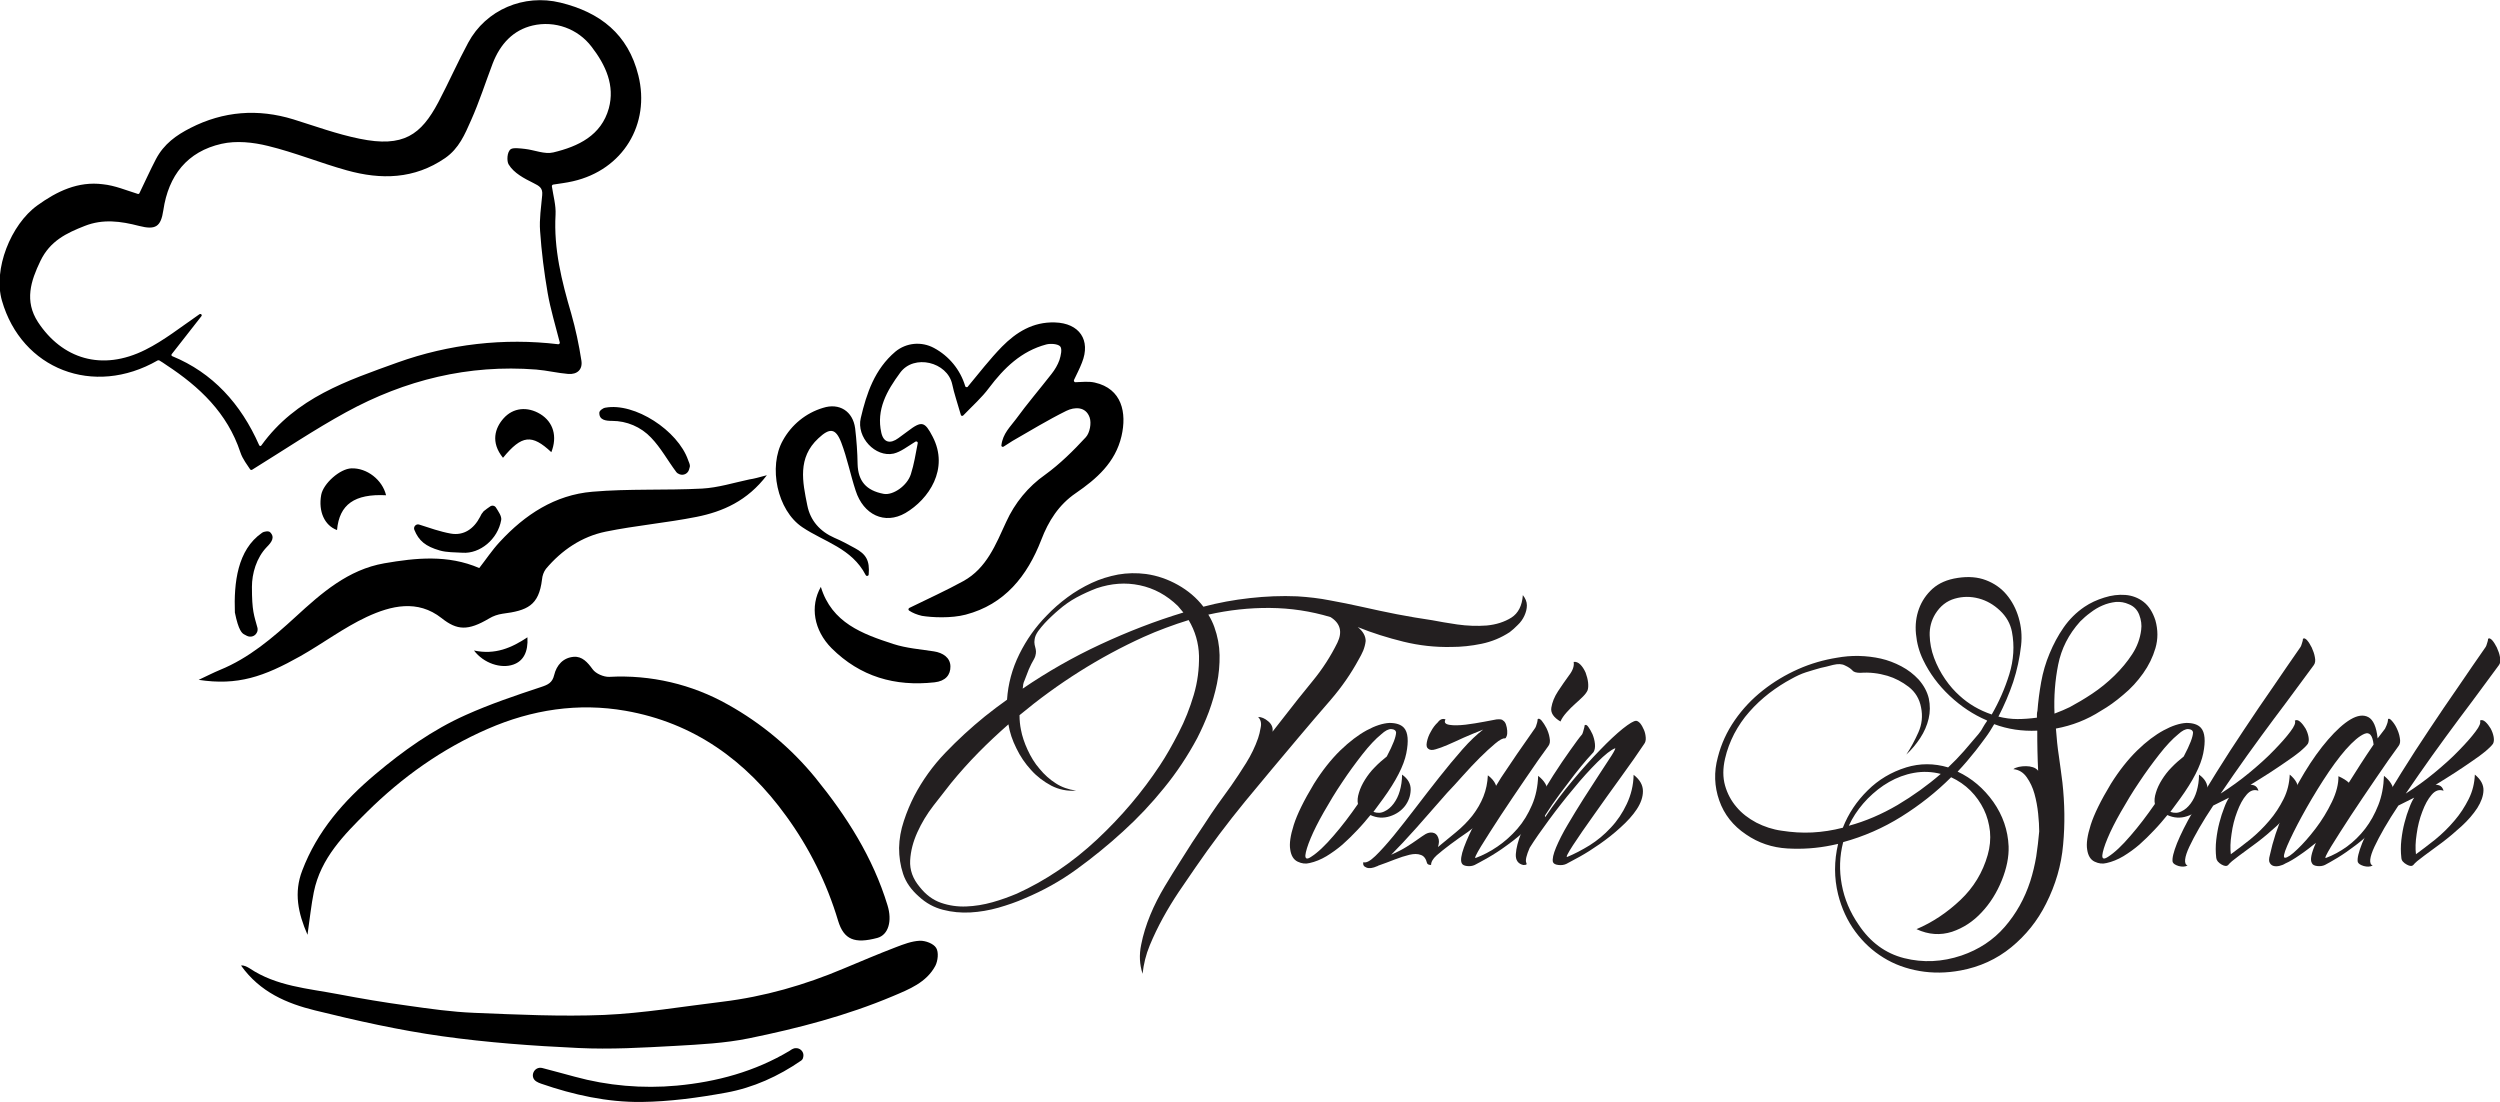 <svg version="1.1" id="logo" xmlns="http://www.w3.org/2000/svg" x="0" y="0" viewBox="0 0 1422 626.8" xml:space="preserve"><style>.st1{fill:#231f20}</style><path d="M78.4 110.3c.4.1.8-.1.9-.4 2.9-5.9 5.9-12.7 9.4-19.4 4.6-8.7 11.6-13.6 19.6-17.7 18.8-9.6 38.4-11.1 58.6-4.9 12.5 3.9 24.8 8.4 37.6 11 25.1 5.2 35-2.3 44.8-20.7 5.9-11.2 11-22.8 17-33.9C276.4 5.5 298-3.6 318.8 1.5c22.5 5.5 38.5 17.9 44.3 41.4 6.9 27.7-8.7 53.7-37.2 60.2-3.8.9-7.6 1.3-11.3 1.9-.4.1-.7.5-.7.9.8 5.5 2.4 10.9 2.1 16.2-1.1 19.5 3.5 37.8 8.9 56.2 2.5 8.8 4.4 17.7 5.8 26.8.8 5.1-2.4 8-7.5 7.6-6.1-.5-12.1-2-18.2-2.5-38.5-3-74.6 5.9-108.2 24.3-17.9 9.8-35 21.3-53.4 32.7-.4.2-.8.1-1.1-.2-1.5-2.4-4.3-5.8-5.6-9.8-7.4-22.3-23.2-37.2-42.1-49.6-1.5-1-2.4-1.7-4-2.6-.3-.1-.6-.1-.9 0-36.5 21-77.4 5-88.6-34-5.1-17.7 5-43.3 20.2-54.2 11.1-8 23.1-13.8 37.2-12 6.9.7 13.4 3.5 19.9 5.5zm239.1 85.5c.4.1.8-.3.9-.7v-.3c-2.5-9.9-5.3-18.9-6.9-28.2-2-11.6-3.5-23.4-4.3-35.2-.5-6.8.6-13.6 1.2-20.4.4-4.1-1.6-5.2-5-6.9-5.2-2.6-11.1-5.6-14.1-10.6-1.1-1.8-1-7.2 1.3-8.7 1.4-.9 5.3-.4 8-.1 5.4.6 11.2 3.2 16.1 2 14.2-3.4 27.3-9.6 31.6-25.1 3.5-12.9-1.7-24.5-9.8-35-7.8-10.3-20.9-15-33.5-12.1-11.1 2.6-18.5 10.5-22.8 21.7-4.1 10.8-7.6 21.8-12.3 32.3-3.5 7.9-6.8 15.9-14.7 21.4-17.6 12.1-36.5 12.4-55.9 7-15.1-4.2-29.7-10.2-44.9-13.9-8.5-2.1-18-3.1-26.4-1.2-19.5 4.4-30.2 18-33.1 37.8-1.4 9.4-4.4 11.3-13.8 8.9-10.4-2.7-20.5-4.1-30.9 0S28.5 137 23 148.4s-9.2 22.8-1.4 34.8c13.6 20.7 36.2 28.3 61.2 15.7 10.4-5.2 19.7-12.6 30.7-20.2.4-.2.9-.1 1.1.2.2.3.2.7 0 .9l-16.9 21.6c-.3.3-.2.9.1 1.1.1 0 .1.1.2.1 22.9 9.4 39 27 49.4 50.6.2.4.6.6 1 .4.1-.1.2-.1.3-.3 19.6-27.2 48.9-36.8 77.4-47.1 29.3-10.5 60.6-14.1 91.4-10.4zm199.6 151.5c-.4-.3-.5-.9-.2-1.2l.3-.3c10.8-5.3 21-9.9 30.8-15.3 13.2-7.3 18.4-20.8 24.3-33.6 4.9-10.8 12.5-20.1 22.2-26.9 8.4-6.1 16-13.6 23.1-21.3 2.3-2.5 3.3-8 2.2-11.2-2.2-6.4-8.6-6.1-13.3-3.8-10.5 5.2-20.5 11.3-30.6 17.1-1.5.9-3 1.9-5 3.2-.4.3-1 .2-1.2-.2-.1-.2-.2-.4-.1-.6.8-6.6 5.1-10.5 8.2-14.7 6.4-8.8 13.6-17.2 20.3-25.8 1.9-2.4 3.5-5.1 4.5-7.9.8-2.5 1.7-6.4.4-7.8s-5.4-1.7-7.8-1.1c-14.3 3.8-24.1 13.4-32.7 24.8-4 5.4-9.2 10-14.6 15.6-.3.3-.9.4-1.2 0-.1-.1-.2-.2-.2-.4-2-7-3.8-12.1-4.9-17.4-2.8-12.6-21.7-17.3-29.6-6.5-7.5 10.2-13.7 20.9-10.7 34.2 1.3 5.6 5.1 6.4 9.7 3 1.8-1.3 3.5-2.6 5.3-3.9 8-6.1 9.7-5.6 14.2 3.1 9.5 18.3-2.2 35.6-15.5 43.4-11.8 6.8-23.9 1-28.3-12.7-3-9.1-4.8-18.5-8.2-27.4-3.2-8.3-6.6-8.4-13-2.4-12 11.1-9 24.8-6.3 38.2 1.7 8.6 7.2 14.8 15.4 18.4 4 1.7 7.9 3.8 11.7 5.9 6.3 3.4 8.5 7 7.8 15 0 .5-.5.8-1 .8-.3 0-.5-.2-.7-.5-7.9-15.3-23.7-18.9-36-27.2-14.4-9.6-19.5-34.5-11.1-49.4 4.9-8.9 13.1-15.6 22.8-18.5 9.3-3 17 1.9 18.3 11.6.8 6.8 1.3 13.6 1.4 20.4.3 9.6 4.8 15 14.8 16.9 5.2 1 13.4-4.5 15.5-11.2 1.8-5.6 2.7-11.4 3.9-17.6.1-.5-.2-.9-.7-1-.2 0-.4 0-.6.1-4.6 2.8-8.3 5.8-12.4 6.8-10.4 2.3-21.3-9.3-18.7-20.2 3.3-14.1 7.9-27.8 19.7-37.8 6.2-5.1 14.8-5.9 21.9-2.1 8.6 4.6 15 12.4 17.8 21.7.1.5.6.7 1.1.6.2 0 .3-.1.4-.3 6.4-7.7 12.5-15.6 19.4-22.7 8.1-8.2 17.6-14.2 30.1-13.8 13.9.4 20.6 10 15.4 22.9-1.3 3.4-3 6.6-4.5 9.8-.2.4 0 1 .4 1.2.1.1.3.1.4.1 3.7-.1 7.5-.6 11 .2 15.5 3.5 18.3 17.2 15.2 30.5-3.5 15-14.2 24.3-26 32.4-9.7 6.6-15.6 16-19.6 26.5-8 20.7-20.9 36.8-43 42.6-8.3 2.2-19.4 1.6-24.9.7-2.9-.7-5.2-1.6-7.3-3zM174.9 531.7c-5.4-12.4-7.8-24-3-36.5 8.5-22.4 23.6-39.7 41.7-54.9 15.8-13.3 32.5-25.2 51.3-33.6 13.8-6.2 28.3-11.1 42.8-15.9 4-1.3 6.5-2.5 7.5-6.8 1.4-5.8 5.2-9.9 11.1-10.4 4.8-.4 7.9 3.1 10.8 7.1 1.8 2.5 6.3 4.4 9.4 4.3 23.6-1.3 47.1 4.2 67.6 15.8 19 10.6 35.9 24.7 49.7 41.6 17.8 21.9 32.7 45.3 41 72.5 2.8 9 .5 16.9-5.8 18.6-12.8 3.4-19 1.1-22.3-9.8-6.4-21.4-16.4-41.5-29.5-59.5-22.8-31.6-52.6-53.1-91.4-59.9-26.9-4.7-53.2-.7-78.4 10.3-26 11.3-48.7 27.5-68.6 47.2-13 12.9-26.4 26.3-30.3 45.6-1.5 7.4-2.3 15.3-3.6 24.3zm261.3-261.4c-11.1 14.6-25 20.7-40 23.7-17.1 3.4-34.6 4.9-51.7 8.4-13.6 2.8-25 10.5-34 21.2-1.3 1.8-2 3.8-2.2 6-1.8 14.9-8.4 17.7-22.5 19.5-2.7.4-5.3 1.3-7.6 2.7-12 7.1-18.2 6.8-27-.2-13.7-10.8-28.8-7.1-42.6-.7-13.2 6.2-25 15.1-37.7 22.3-20.8 11.7-35.7 16.9-57.9 13.5 4.9-2.3 8.4-4.1 12-5.6 16.7-6.8 30.1-18.3 43.2-30.3 14.7-13.5 29.8-26.8 50.4-30.4 18-3.1 36.1-5 54 2.7 3.7-4.7 7.3-10.2 11.7-14.9 14.3-15.5 31.4-26.7 52.6-28.5 20.7-1.8 41.7-.7 62.5-1.8 9-.5 17.9-3.3 26.8-5.2 2.8-.4 5.5-1.2 10-2.4zM137.1 549.2c1.8-.3 3.7.9 4.9 1.6 15.2 10.2 33.1 11.4 50.4 14.7 13.1 2.5 26.2 4.7 39.4 6.5 12.6 1.8 25.3 3.6 37.9 4.1 24.6 1 49.3 2.2 73.9 1.2 22.5-1 44.8-4.8 67.2-7.5 23.9-2.9 46.9-9.5 69.1-18.9 9.8-4.1 19.7-8.3 29.6-12.1 4.4-1.7 9.1-3.5 13.7-3.7 3.2-.1 7.8 1.6 9.3 4.1 1.5 2.4 1 7.3-.5 10.2-5.1 9.5-14.9 13.3-24.1 17.2-26.3 11.1-54 18.3-81.9 24-13.7 2.8-27.9 3.5-41.9 4.3-18.4 1-36.8 2.1-55.2 1.2-25.9-1.2-51.8-3.1-77.5-6.7-24.3-3.4-48.4-8.8-72.3-14.7-15.8-3.9-31.2-10.3-42-25.5zm329.8-215.4c6.2 20.5 23.7 26.8 41.2 32.5 7.4 2.4 15.3 3 23.1 4.2 5.2.8 9.3 3.6 9.4 8.5s-2.8 8.4-9 9.1c-22.6 2.5-42.3-3.2-58.6-19.4-10.1-10.2-12.4-23.8-6.1-34.9zM305 615.1c-4-2.6-1.2-8.8 3.5-7.6 6.2 1.6 12.3 3.3 18.3 4.9 18.9 5.2 38.7 6.9 58.2 5.1 22.6-2.1 44.5-8 64.3-19.9.9-.7 1.9-1.2 2.9-1.4h.3c2.3-.2 4.4 1.6 4.5 3.9 0 .6-.1 1.3-.3 1.9-.2.5-.5.9-.9 1.2-13 9-27.4 15.5-42.8 18.3-15.9 2.9-32.1 5.1-48.2 5.3-19.4.2-38.5-4-57-10.4-1-.3-2-.8-2.8-1.3zm-85.4-333.4c-17.9-.9-26.6 5.2-27.9 19.8-7.1-2.6-10.7-10.6-9-20 1.2-6.5 10.7-14.9 17.2-15.1 8.8-.3 17.6 6.5 19.7 15.3z"/><path d="M235.7 301.4c-.5-1.2.1-2.5 1.3-3 .5-.2 1-.2 1.5 0 5.9 1.9 11.8 4 17.9 5.1 7.4 1.3 13.1-2.7 16.6-9.4.5-1.2 1.2-2.3 2.1-3.3 1.2-1 2.5-1.9 3.8-2.8 1.1-.7 2.5-.4 3.2.7 1.5 2.4 3.3 4.9 3 7-1.9 11.1-12.2 19.4-22 18.7-4.4-.3-8.9-.1-13-1.3-8-2.3-11.9-5.5-14.4-11.7zm108.6-69.5c16.7-3.1 41.3 13 47.1 29.8.4 1.2 1.2 2.6 1 3.7-.2.6-.3 1.2-.5 1.8-.7 2.2-3.1 3.4-5.3 2.6-.8-.3-1.5-.7-2-1.4-4.8-6.4-8.7-13.7-14.3-19.5-5.8-6.1-13.8-9.5-22.2-9.5-3.6 0-7.3-.5-7.2-4.6-.1-1.1 2-2.7 3.4-2.9zM149 303.1c-14 9.7-16 28.4-15.4 45.3 2.1 10.5 4.2 11.8 5.2 12.4.5.3 1.1.6 1.7.9 2.1 1 4.6.2 5.6-1.9.4-.7.5-1.5.4-2.4v-.1c-2-7.4-3.2-9.5-3.2-23.5 0-7.5 2.5-16.5 8.5-22.7 2.6-2.6 4.8-5.5 1.8-8.4-.8-.8-3.4-.5-4.6.4zm137.1-42.7c-7.2-8.9-4.5-17 .3-22.4 5.5-6.2 13.6-6.9 20.9-2.5 7.5 4.6 9.8 12.8 6.3 21.7-11.1-10.4-16.8-9.8-27.5 3.2zM269.6 370c12 2.6 21.4-1.5 30.4-7.5.5 8.3-2.3 13.5-8 15.5-7 2.5-16.9-.7-22.4-8z"/><path class="st1" d="M700.1 447.2c3-4.3 5.9-8.7 8.7-13.2 2.8-4.5 5.1-9.2 6.8-14.1.6-1.7 1.1-3.8 1.5-6.2.5-2.4 0-4.4-1.5-5.9 1.9 0 3.8.8 5.8 2.5s2.8 3.7 2.4 5.9l6.8-8.7c5.1-6.6 10.4-13.3 16-20.1 5.6-6.8 10.3-14.1 14.1-21.8 3-6.2 1.7-11.1-3.9-14.6-11.3-3.4-22.7-5.1-34.5-5.2-11.7-.1-23.4 1.2-35 3.8 1.5 2.4 2.6 4.8 3.4 7 1.9 5.3 2.9 10.6 3 16 .1 5.4-.4 10.9-1.5 16.3s-2.7 10.8-4.6 16c-2 5.3-4.2 10.2-6.6 14.9-5.4 10.1-11.7 19.6-18.9 28.4-7.1 8.8-14.9 17.1-23.4 24.8-8.4 7.7-17.3 14.9-26.4 21.5-9.2 6.7-19 12.1-29.5 16.5-4.7 2.1-9.7 3.8-14.9 5.3-5.3 1.5-10.6 2.4-15.9 2.7-5.3.3-10.6-.2-15.6-1.5-5.1-1.3-9.7-3.8-13.8-7.6-4.3-3.8-7.3-8-8.9-12.8-1.6-4.8-2.3-9.7-2.3-14.8.1-5.1 1-10.2 2.7-15.3 1.7-5.2 3.7-9.9 5.9-14.2 4.7-9 10.6-17.2 17.7-24.6 7.1-7.4 14.6-14.3 22.5-20.7 2.1-1.7 4.2-3.3 6.3-4.9 2.2-1.6 4.3-3.1 6.3-4.6.6-9 2.9-17.6 7-25.9 4.1-8.3 9.3-15.6 15.5-21.9 3.6-3.8 7.5-7.2 11.8-10.4 4.3-3.2 8.9-5.9 13.8-8.2 4.9-2.3 9.9-3.8 15.1-4.8 5.2-.9 10.5-1 15.9-.3 6.4.9 12.4 3 18.1 6.2 5.7 3.2 10.6 7.3 14.5 12.4 8.6-2.3 17.4-3.9 26.4-4.9 9-1 18-1.4 27-1 6.4.4 12.6 1.1 18.6 2.3 6 1.1 12.1 2.3 18.3 3.7 6.6 1.5 13.2 2.9 19.8 4.2 6.7 1.3 13.4 2.4 20.1 3.4 3.8.8 8.5 1.5 14.2 2.4 5.7.8 11.3 1 16.7.6 5.4-.5 10.1-2 14.1-4.5 3.9-2.5 6.1-6.8 6.5-12.8 1.5 1.9 2.3 3.8 2.3 5.8s-.5 3.9-1.4 5.9c-.9 2-2.2 3.8-3.8 5.3-1.6 1.6-3.1 3-4.6 4.1-4.9 3.2-10.2 5.4-16 6.6-5.8 1.2-11.5 1.8-17.2 1.8-9.2.2-18.2-.8-27.2-3-8.9-2.2-17.6-4.9-26-8.3 3 2.4 4.5 5.1 4.5 7.9-.2 1.9-.7 3.7-1.4 5.5-.8 1.8-1.6 3.4-2.5 4.9-4.5 8.3-9.8 15.9-16 23.1-6.2 7.1-12.3 14.3-18.3 21.4-10.3 12.2-20.4 24.3-30.4 36.4-9.9 12.1-19.4 24.7-28.4 37.8-3 4.3-6.1 8.9-9.3 13.6-3.2 4.8-6.2 9.7-9 14.8-2.8 5.1-5.3 10.3-7.5 15.6-2.2 5.3-3.5 10.7-4.1 16.2-1.7-5.3-2-10.7-.8-16.5 1.1-5.7 2.9-11.4 5.2-17 2.3-5.6 5.1-11 8.2-16.2 3.1-5.2 6-9.8 8.6-13.9 4.5-7.3 9.2-14.5 14.1-21.7 4.6-7.2 9.7-14.3 14.9-21.4zm-88 2.5c-5.1.4-9.8-.6-14.1-2.8-4.3-2.3-8.2-5.2-11.5-8.9-3.4-3.7-6.2-7.8-8.4-12.4-2.3-4.6-3.8-9.1-4.5-13.6-6 5.3-11.7 10.6-17.2 16.2-5.4 5.5-10.6 11.3-15.5 17.3-3 3.8-6.3 8-10 12.8-3.7 4.8-6.7 9.8-9.1 15.1-2.4 5.3-3.8 10.6-4.1 16-.3 5.4 1.5 10.5 5.5 15.2 3.4 4.3 7.4 7.3 12 8.9 4.6 1.6 9.4 2.3 14.4 2.1 5-.2 9.9-1 14.9-2.4s9.6-3.1 13.9-4.9c16.5-7.5 31.7-17.8 45.6-30.8 13.9-13 25.8-27.1 35.7-42.1 3.6-5.4 7.1-11.6 10.7-18.6 3.6-6.9 6.4-14.1 8.6-21.5 2.2-7.4 3.1-14.8 3-22.2-.2-7.4-2.2-14.2-5.9-20.4-4.3 1.3-8.6 2.8-12.9 4.4-4.3 1.6-8.5 3.3-12.7 5.2-25.1 11.4-48.7 26.3-70.6 44.5 0 3 .3 5.7.8 8.2.7 3.8 2 7.6 3.8 11.5 1.8 3.9 4 7.6 6.8 10.8 2.7 3.3 5.8 6.1 9.3 8.3 3.2 2.1 7.1 3.5 11.5 4.1zm-30.4-58c14.1-9.6 28.8-18 44.3-25.2 15.5-7.2 31.2-13.3 47.1-18.1l-3.1-3.7c-6.4-6.2-13.6-10.1-21.7-11.8-8.1-1.7-16.2-1.1-24.5 1.7-3.9 1.5-7.7 3.2-11.4 5.2s-7.1 4.4-10.3 7.2c-1.1.9-2.4 2.1-3.8 3.4-1.4 1.3-2.8 2.7-4.1 4.1-1.3 1.4-2.5 2.9-3.7 4.5-1.1 1.6-1.8 3.1-2 4.6-.2 1.1-.2 2.2 0 3.1.2.9.4 1.8.6 2.5.2.8.2 1.6.1 2.5-.1.9-.4 2-1 3.1-1.1 1.9-2.1 3.8-3 5.9-.8 2.1-1.6 4.1-2.4 6.2-.4.9-.7 1.7-.8 2.4 0 .7-.2 1.5-.3 2.4z"/><path class="st1" d="M798.6 414c2.3 2.6 2.7 7.5 1.3 14.5s-5.8 15.6-13.1 25.7l-5.6 7.6c2.3.8 4.4.7 6.3-.3 2-.9 3.7-2.4 5.2-4.4 1.5-2 2.7-4.4 3.5-7.2.8-2.8 1.3-5.9 1.3-9.3 3.4 2.4 5 5.3 4.9 8.7-.1 3.4-1.2 6.4-3.2 9.1-2.1 2.7-4.9 4.7-8.6 5.9-3.7 1.2-7.4 1-11.1-.7-2.3 2.8-4.7 5.7-7.5 8.6-2.7 2.9-5.5 5.6-8.4 8.2-2.9 2.5-6 4.7-9.1 6.6-3.2 1.9-6.4 3.2-9.6 3.9-2.3.6-4.5.3-6.8-.8s-3.7-3.4-4.2-6.8c-.6-3.4.1-8.1 2-14.1s5.7-13.8 11.5-23.4c4.7-7.5 9.7-13.8 14.9-18.9 5.3-5.1 10.3-8.9 15.1-11.5 4.8-2.6 9.1-4 12.9-4.2 3.8 0 6.6.9 8.3 2.8zm-52.9 73.4c3.8-2.4 8-6.4 12.8-12 4.8-5.5 9.4-11.6 13.9-18.1-.4-1.9-.2-4 .6-6.5.7-2.4 1.9-4.9 3.4-7.3 1.5-2.4 3.3-4.8 5.5-7 2.2-2.3 4.5-4.3 6.9-6.2 3.6-6.8 5.3-11.3 5.3-13.8-.2-1.1-1.1-1.7-2.7-1.8-1.6-.1-3.5.9-5.8 3-3.2 2.6-6.8 6.4-10.7 11.4-3.9 5-7.8 10.3-11.5 15.9-3.8 5.6-7.2 11.3-10.4 16.9-3.2 5.6-5.7 10.6-7.5 14.9-1.8 4.3-2.8 7.6-3 9.7-.1 2.1 1 2.4 3.2.9z"/><path class="st1" d="M822.2 409.2c-.9 1.7-.2 2.7 2.3 3.1 2.4.4 5.5.3 9.1-.1 3.7-.5 7.2-1 10.7-1.7 3.5-.7 5.8-1.1 6.9-1.3 2.1-.2 3.3 0 3.7.6.7.4 1.3 1.1 1.7 2.3.4 1.1.6 2.3.7 3.5.1 1.2 0 2.3-.3 3.1s-.6 1.3-1 1.3c-1.1-.2-3 .8-5.6 3-2.6 2.2-5.5 4.8-8.7 8-3.2 3.2-6.4 6.6-9.7 10.3-3.3 3.7-6.2 6.9-8.9 9.7-6 6.9-11.8 13.5-17.3 19.7-5.5 6.2-10.4 11.4-14.5 15.5 3.4-1.5 6.3-3 8.7-4.5 2.4-1.5 4.5-2.9 6.3-4.2 1.8-1.3 3.3-2.3 4.6-3.1 1.3-.7 2.6-1 3.9-.8 1.5.2 2.6 1.1 3.2 2.7.7 1.6.6 3.4-.1 5.5 3-2.4 6.4-5.2 10.1-8.3 3.8-3.1 6.9-6.3 9.6-9.7 2.6-3.4 4.7-7 6.2-10.8 1.5-3.8 2.3-7.8 2.5-12 4.3 3.2 5.9 7 4.8 11.4-1.1 4.4-3.8 8.9-7.9 13.4-2.3 2.6-5.1 5.1-8.4 7.5-3.4 2.3-6.6 4.6-9.7 6.9-3.1 2.3-5.7 4.4-7.9 6.3-2.2 2-3.2 3.8-3.2 5.5-1.3 0-2.1-.4-2.3-1.1-.6-2.4-1.7-4-3.5-4.6-1.8-.7-3.9-.7-6.5-.1-2.5.6-5.3 1.5-8.4 2.7-3.1 1.2-6.2 2.4-9.4 3.5-.2.2-.4.3-.6.3-2.4 1.1-4.5 1.4-6 .8-1.6-.6-2.2-1.6-1.8-3.1 1.5.6 3.8-.6 6.8-3.5s6.4-6.7 10.3-11.4c3.8-4.7 8-10 12.5-15.9s9-11.7 13.5-17.4c4.5-5.7 8.9-11 13.2-15.9 4.3-4.9 8.3-8.6 11.8-11.3-3.9 1.5-7.6 3.1-11.1 4.6-3.5 1.6-6.5 3-9.1 4.1-2.6 1.1-4.9 2-6.8 2.5-1.9.6-3.3.5-4.2-.3-.9-.6-1.2-1.8-.8-3.8.4-2 1.1-4 2.3-6 1.1-2.1 2.4-3.8 3.9-5.2 1.4-1.9 2.9-2.3 4.4-1.7z"/><path class="st1" d="M872.9 414.5c.6-.7 1-1.9 1.4-3.4.2-.7.3-1.4.3-2 .6-.6 1.3-.3 2.3.8.9 1.1 1.8 2.5 2.7 4.2.8 1.7 1.5 3.5 1.8 5.5.4 2 .2 3.5-.6 4.6-3.6 4.9-7.9 11-12.9 18.4-5.1 7.4-9.8 14.5-14.4 21.4-4.5 6.9-8.2 12.7-11.1 17.4-2.9 4.8-3.9 7-3 6.6 4.1-1.5 8.3-3.7 12.4-6.5s7.9-6.2 11.3-10.1c3.4-3.9 6.1-8.4 8.3-13.5 2.2-5.1 3.3-10.6 3.5-16.6 3.6 2.8 5.4 5.9 5.5 9.3.1 3.4-.9 6.8-3.1 10.4-2.2 3.6-5.1 7-8.7 10.4s-7.4 6.5-11.3 9.3c-3.8 2.8-7.5 5.2-11 7.2s-6 3.3-7.5 4.1c-1.3.6-2.8.8-4.4.6-1.6-.2-2.6-.7-3-1.7-.7-1.5-.3-4.5 1.3-8.9s4.2-10 7.7-16.7c3.6-6.8 8.1-14.4 13.5-23.1 5.6-8.4 11.9-17.7 19-27.7zm22.2-38c1.3-.2 2.6.3 3.8 1.5 1.2 1.2 2.2 2.8 3 4.6.7 1.9 1.2 3.8 1.4 5.6.2 1.9.1 3.4-.3 4.5-.4.9-1.2 2.1-2.5 3.4-1.3 1.3-2.8 2.7-4.5 4.2-1.7 1.5-3.3 3.1-4.9 4.9-1.6 1.8-2.8 3.5-3.5 5.2-3.9-2.3-5.7-4.9-5.2-7.9s1.7-6.1 3.8-9.3c2.1-3.2 4.2-6.2 6.3-9.1 2.1-2.7 3-5.3 2.6-7.6z"/><path class="st1" d="M906.4 427.8c-.6.6-1.8 2-3.8 4.2-2 2.3-4.3 5.1-6.9 8.4-2.6 3.4-5.4 7.1-8.4 11.1s-5.8 8.1-8.4 12.2c-.2.4-.2.6-.1.7.1.1.1.2.1.4 4.9-7.3 10.1-14.3 15.6-20.8 5.5-6.6 10.7-12.4 15.6-17.4 4.9-5.1 9.2-9.1 12.9-12.1 3.8-3 6.3-4.5 7.6-4.5.7 0 1.5.5 2.4 1.5.8 1 1.5 2.3 2.1 3.7.6 1.4.9 2.9 1 4.4.1 1.5-.2 2.7-1 3.7-3.4 5.1-7.7 11.3-13.1 18.7-5.3 7.4-10.5 14.5-15.3 21.4-4.9 6.8-8.9 12.7-12 17.4-3.1 4.8-4.2 7-3.2 6.6 4.1-1.7 8.3-3.9 12.7-6.6 4.3-2.7 8.3-6 12-10 3.7-3.9 6.7-8.4 9.1-13.5 2.4-5.1 3.8-10.6 3.9-16.6 3.6 2.8 5.3 5.9 5.3 9.3s-1.2 6.8-3.5 10.3c-2.3 3.5-5.4 6.9-9.3 10.4-3.8 3.5-7.8 6.6-11.8 9.4-4 2.8-7.8 5.2-11.4 7.2-3.6 2-6.1 3.3-7.6 4.1-1.3.6-2.8.8-4.5.6-1.7-.2-2.7-.7-3.1-1.7-.4-1.7.2-4.5 1.8-8.3 1.6-3.8 3.8-8.2 6.6-12.9 2.8-4.8 5.9-9.8 9.1-14.9 3.3-5.2 6.3-9.8 9.1-14.1 2.8-4.2 5.1-7.7 6.8-10.4 1.7-2.7 2.3-4.1 2-4.1-2.4.9-5.8 3.6-10.1 7.9-4.3 4.3-8.9 9.3-13.6 15.1-4.8 5.7-9.4 11.6-13.9 17.7s-8.2 11.4-11 15.9c-1.9 4.3-2.5 7.1-2 8.4.4.8.3 1.2-.3 1.3-.6.1-1 .1-1.4.1-3-.7-4.4-2.8-4.2-6.2.2-3.4 1.3-7.5 3.2-12.4 2-4.9 4.6-10.2 8-15.9 3.4-5.7 6.8-11.2 10.1-16.5 3.4-5.3 6.6-10 9.6-14.2 3-4.2 5.2-7.3 6.8-9.1.4-.7.7-1.9 1.1-3.4.2-.6.3-1.1.3-1.7.6-.6 1.3-.3 2.1.8s1.6 2.5 2.4 4.2c.7 1.7 1.2 3.5 1.4 5.5.2 2-.1 3.5-.8 4.7zm177.8 8.7c7.9-2.4 15.8-2.4 23.9 0 3.2-3 6.2-6.1 9-9.3 2.8-3.2 5.5-6.4 8.2-9.6.9-1.1 1.8-2.3 2.5-3.7.7-1.3 1.6-2.6 2.5-3.9l-.3-.3c-7.5-3.2-14.5-7.8-21-13.9-6.5-6.1-11.5-12.9-15.1-20.4-2.3-4.7-3.6-9.6-4.1-14.8-.5-5.2.1-9.9 1.7-14.3 1.6-4.4 4.2-8.2 7.7-11.4 3.6-3.2 8.3-5.3 14.4-6.2 6-.9 11.3-.5 16 1.3 4.7 1.8 8.6 4.5 11.7 8.2 3.1 3.7 5.4 8 6.9 13.1s2 10.3 1.4 15.8c-.8 7.1-2.3 14.1-4.5 20.8-2.3 6.8-5.1 13.3-8.4 19.7 3.6.9 7.2 1.4 10.8 1.4s7.4-.3 11.1-.8v-1.8c0-.7.1-1.4.3-2.1.4-5.2 1.1-10.7 2.1-16.3 1-5.6 2.6-11.1 4.8-16.3 2.2-5.3 4.8-10.2 8-14.8 3.2-4.6 7.1-8.5 11.8-11.7 3.4-2.3 7.1-4 11.3-5.3 4.1-1.3 8.1-1.8 12-1.5 3.8.3 7.3 1.6 10.3 3.9 3 2.3 5.3 5.9 6.8 10.6 1.5 5.4 1.5 10.7 0 15.8-1.5 5.1-3.8 9.8-7 14.3s-6.9 8.6-11.3 12.2c-4.3 3.7-8.5 6.7-12.7 9.1-7.9 5.1-16.4 8.4-25.6 10.1.4 5.4.9 10.7 1.7 15.8.7 5.1 1.4 10 2 14.9 1.3 11.8 1.5 23.6.4 35.3-1 11.7-4.3 22.9-9.7 33.6-4.9 9.8-11.5 18-19.8 24.8-8.3 6.8-18 11.2-28.8 13.2-8.1 1.5-15.9 1.6-23.4.3-7.5-1.3-14.4-3.8-20.5-7.6-6.2-3.8-11.5-8.7-16-14.8-4.5-6.1-7.8-13.2-9.8-21.2-2.3-9.4-2.3-18.9 0-28.7l-3.7.8c-8.3 1.7-16.6 2.3-25.2 1.8-8.5-.5-16.4-3.1-23.5-8-7.3-4.9-12.4-11.3-15.2-19.3-2.8-8-3.1-16.2-.8-24.6 1.9-7.5 5.1-14.5 9.6-21s9.8-12.1 16-17c6.2-4.9 12.9-8.9 20.1-12.1 7.2-3.2 14.6-5.3 22.1-6.5 3.9-.7 8.1-1.1 12.4-1 4.3.1 8.5.6 12.5 1.5s7.9 2.4 11.7 4.4c3.8 2 7 4.5 9.8 7.5 3 3.4 4.9 7 5.8 10.8.8 3.8.8 7.7-.1 11.5s-2.5 7.5-4.8 11-4.9 6.6-7.9 9.4c2.6-3.9 4.9-8.2 6.9-12.7s2.5-9.2 1.5-14.1c-.9-4.9-3.3-8.8-7-11.7-3.8-2.9-7.8-5-12.1-6.3-5.1-1.5-10.2-2.1-15.5-1.7-2.3 0-3.8-.5-4.5-1.4-.8-.9-2.2-1.9-4.2-2.8-1.7-.9-3.9-1-6.8-.3-2.8.8-5.2 1.3-7 1.7-2.8.8-5.6 1.6-8.4 2.5-2.8.9-5.5 2.2-8.2 3.7-4.3 2.3-8.5 5-12.7 8.2-4.1 3.2-7.9 6.7-11.3 10.6-3.4 3.8-6.2 8-8.6 12.5-2.3 4.5-4.1 9.2-5.2 14.1-1.3 5.6-1.3 10.7 0 15.3 1.3 4.6 3.5 8.7 6.5 12.2 3 3.6 6.8 6.5 11.3 8.9 4.5 2.3 9.3 3.9 14.4 4.6 5.8.9 11.6 1.3 17.4 1 5.8-.3 11.6-1.2 17.4-2.7 3.2-8.1 7.9-15.1 14.1-21.2 6.1-6.1 13.5-10.5 21.9-13.1zm5.9 92c9.2-3.9 17.5-9.5 25-16.6 7.5-7.1 12.7-15.7 15.5-25.6 1.3-4.5 1.7-9 1.3-13.4-.5-4.4-1.6-8.6-3.5-12.5-1.9-3.9-4.4-7.5-7.6-10.7-3.2-3.2-6.9-5.7-11-7.6-8.4 8.4-17.9 15.9-28.3 22.4-10.4 6.5-21.4 11.3-33.1 14.5-2.1 8.1-2.3 16.1-.8 24.2 1.5 8.1 4.7 15.7 9.6 22.8 6.6 9.9 15.2 16.3 25.9 19 10.7 2.7 21.6 2.2 32.6-1.5 9.9-3.4 18.1-8.8 24.6-16.3s11.3-16.1 14.5-25.9c1.5-4.7 2.6-9.4 3.4-14.1.7-4.7 1.3-9.5 1.7-14.3 0-2.8-.2-6.2-.6-10.1-.4-3.9-1.1-7.7-2.1-11.3-1-3.6-2.5-6.7-4.4-9.4-1.9-2.7-4.4-4.3-7.6-4.6.7-.6 1.8-1 3.1-1.3 1.3-.3 2.7-.4 4.1-.4 1.4 0 2.7.2 3.9.6 1.2.4 2.2 1 3 2-.2-3.8-.3-7.5-.4-11.4-.1-3.8-.1-7.6-.1-11.4-8.6.4-16.8-.8-24.5-3.7-1.5 2.6-3.1 5.2-4.9 7.6-1.8 2.4-3.6 4.9-5.5 7.3-3.4 4.3-6.8 8.3-10.4 12.1 8.1 3.8 14.8 9.5 20.3 17.2 5.4 7.7 8.3 16.1 8.7 25.3.2 6-1.1 12.5-3.9 19.4s-6.6 13-11.4 18.1c-4.8 5.2-10.4 8.9-16.9 11.1-6.6 2.1-13.3 1.7-20.2-1.5zm-38.5-58.8c9.6-2.6 18.8-6.6 27.7-11.8 8.9-5.3 17.1-11.2 24.6-17.7-5.1-1.3-10.1-1.5-15.2-.6s-9.8 2.7-14.2 5.2c-4.4 2.5-8.4 5.7-12.1 9.4-3.7 3.8-6.7 7.8-9.1 12.1l-1.7 3.4zm63-74c5.1 4.7 11.2 8.3 18.3 10.7 4.1-7.1 7.5-14.8 10-22.9s3-16.2 1.5-24.1c-.9-4.7-3.2-8.7-6.8-12.1-3.6-3.4-7.6-5.7-12.1-6.9-4.5-1.2-9.1-1.2-13.6.1-4.6 1.3-8.3 4.2-11.1 8.7-2.3 3.8-3.3 7.8-3.2 12.1.1 4.3.9 8.6 2.5 12.9 1.6 4.3 3.7 8.3 6.3 12.1 2.6 3.8 5.4 6.9 8.2 9.4zm68.6-42.2c-6.6 7.3-10.7 15.5-12.5 24.5-1.8 9-2.5 18.3-2.1 27.9 3.4-1.3 6.3-2.5 8.7-3.7 3.9-2.1 8.2-4.6 12.7-7.6s8.7-6.4 12.7-10.3c3.9-3.8 7.3-7.9 10.1-12.2 2.8-4.3 4.5-8.9 5.1-13.8.4-2.8 0-5.7-1.1-8.6-1.1-2.9-3.1-4.9-5.9-6-2.4-1.1-4.9-1.5-7.5-1.3-2.5.3-5 .9-7.5 2-2.4 1-4.7 2.4-6.9 4.1-2.2 1.6-4.1 3.3-5.8 5zm68.7 60.5c2.3 2.6 2.7 7.5 1.3 14.5-1.4 7-5.8 15.6-13.1 25.7l-5.6 7.6c2.3.8 4.4.7 6.3-.3 2-.9 3.7-2.4 5.2-4.4 1.5-2 2.7-4.4 3.5-7.2.8-2.8 1.3-5.9 1.3-9.3 3.4 2.4 5 5.3 4.9 8.7-.1 3.4-1.2 6.4-3.2 9.1-2.1 2.7-4.9 4.7-8.6 5.9-3.7 1.2-7.4 1-11.1-.7-2.3 2.8-4.7 5.7-7.5 8.6-2.7 2.9-5.5 5.6-8.4 8.2-2.9 2.5-6 4.7-9.1 6.6-3.2 1.9-6.4 3.2-9.6 3.9-2.3.6-4.5.3-6.8-.8s-3.7-3.4-4.2-6.8c-.6-3.4.1-8.1 2-14.1s5.7-13.8 11.5-23.4c4.7-7.5 9.7-13.8 14.9-18.9 5.2-5.1 10.3-8.9 15.1-11.5 4.8-2.6 9.1-4 12.9-4.2 3.8 0 6.6.9 8.3 2.8zm-52.9 73.4c3.8-2.4 8-6.4 12.8-12 4.8-5.5 9.4-11.6 13.9-18.1-.4-1.9-.2-4 .6-6.5.7-2.4 1.9-4.9 3.4-7.3 1.5-2.4 3.3-4.8 5.5-7 2.2-2.3 4.5-4.3 6.9-6.2 3.6-6.8 5.3-11.3 5.3-13.8-.2-1.1-1.1-1.7-2.7-1.8-1.6-.1-3.5.9-5.8 3-3.2 2.6-6.8 6.4-10.7 11.4-3.9 5-7.8 10.3-11.5 15.9-3.8 5.6-7.2 11.3-10.4 16.9-3.2 5.6-5.7 10.6-7.5 14.9-1.8 4.3-2.8 7.6-3 9.7-.1 2.1.9 2.4 3.2.9z"/><path class="st1" d="M1260.6 488c-.4-3.4-.4-6.8 0-10.3.4-3.5 1-6.8 1.8-9.8.8-3.1 1.7-5.9 2.7-8.4.9-2.5 1.9-4.5 2.8-5.8l-9 4.5c-3 4.5-5.7 8.8-8 12.8s-4.2 7.6-5.6 10.6c-1.4 3-2.2 5.4-2.4 7.3-.2 1.9.3 3 1.4 3.4-1.5.8-3.2.8-5.1.3-1.9-.6-3-1.3-3.4-2.3-.4-2.1.5-5.6 2.5-10.7 2.1-5.1 5-11 8.9-17.7 3.8-6.8 8.3-14.2 13.4-22.4s10.4-16.4 15.9-24.6c5.5-8.3 11-16.4 16.5-24.3 5.4-8 10.5-15.3 15.2-22.1.6-.7 1-1.9 1.4-3.4.2-.6.3-1.1.3-1.7.6-.6 1.3-.3 2.3.7.9 1 1.8 2.4 2.7 4.2.8 1.8 1.5 3.6 1.8 5.5.4 1.9.2 3.4-.6 4.5-2.1 2.8-5.1 6.9-9 12.2s-8.4 11.4-13.4 18c-5 6.7-10.1 13.7-15.5 21.2-5.3 7.5-10.4 14.7-15.1 21.7 5.6-3.6 11.1-7.5 16.5-12 5.3-4.4 10-8.6 13.9-12.7 3.9-4 7-7.5 9.3-10.6 2.3-3 3.1-5.1 2.5-6.2.9-.6 2-.3 3.1.7s2.1 2.3 3 3.8c.8 1.5 1.4 3.1 1.7 4.8.3 1.7.1 3-.4 3.9-.8 1.1-2.2 2.5-4.2 4.2-2.1 1.7-4.6 3.6-7.6 5.6-3 2.1-6.3 4.3-9.8 6.6-3.6 2.3-7.2 4.6-11 6.9 2.4 0 3.9 1.1 4.5 3.4-2.4-.9-4.7-.2-6.8 2.3-2.1 2.4-3.8 5.6-5.3 9.6-1.5 3.9-2.6 8.2-3.2 12.7-.7 4.5-.8 8.3-.4 11.5 3.4-2.4 7-5.3 11-8.4 3.9-3.2 7.5-6.7 10.8-10.6 3.3-3.8 6-8 8.2-12.4 2.2-4.4 3.3-9 3.5-13.9 3.4 2.8 5 5.8 4.9 9-.1 3.2-1.3 6.5-3.5 10-2.3 3.5-5.2 6.9-8.9 10.3-3.7 3.4-7.4 6.5-11.1 9.3-3.8 2.8-7.2 5.3-10.3 7.6-3.1 2.3-5.1 3.9-6 5.1-.8.9-2 .9-3.8-.1-1.9-1.1-2.9-2.3-3.1-3.8z"/><path class="st1" d="M1356.6 414.5c.7-1.5 1.2-2.6 1.4-3.4.2-.7.3-1.4.3-2 .4-.6 1.1-.3 2.1.8s2 2.5 2.8 4.2c.8 1.7 1.5 3.5 1.8 5.5.4 2 .2 3.5-.6 4.6-3.6 4.9-7.9 11-12.9 18.4-5.1 7.4-9.8 14.5-14.4 21.4-4.5 6.9-8.2 12.7-11.1 17.4-2.9 4.8-3.9 7-3 6.6 4.1-1.5 8.1-3.7 12-6.5 3.8-2.8 7.3-6.2 10.3-10.1 3-3.9 5.5-8.4 7.5-13.5s3-10.6 3.2-16.6c3.6 2.8 5.4 5.9 5.6 9.3.2 3.4-.7 6.8-2.7 10.4-2 3.6-4.7 7-8.2 10.4-3.5 3.4-7 6.5-10.7 9.3-3.7 2.8-7.1 5.2-10.4 7.2-3.3 2-5.7 3.3-7.2 4.1-1.3.6-2.8.8-4.4.6-1.6-.2-2.6-.7-3-1.7-1.1-1.7-.4-5.5 2.3-11.5-3.2 2.6-6.3 5-9.3 7-3 2.1-5.7 3.7-8.2 4.8-.9.6-2 1-3.2 1.3-1.2.3-2.3.3-3.2.1-.9-.2-1.7-.7-2.3-1.7-.6-.9-.6-2.4 0-4.5 1.7-7.9 4.3-15.9 7.9-24.1 3.6-8.2 7.5-15.8 11.8-22.9 4.3-7.1 8.8-13.4 13.4-18.7 4.6-5.3 8.9-9.2 12.8-11.5 3.9-2.3 7.3-2.8 10.1-1.3 2.8 1.5 4.6 5.5 5.3 12.1l4.2-5.5zm-20.6 30.7c2.1-3.4 4.3-6.8 6.6-10.4 2.3-3.6 4.8-7.3 7.5-11.3-.6-5.3-2.3-7.3-5.2-6.1-2.9 1.2-6.4 4.2-10.6 8.9-4.1 4.7-8.4 10.6-12.9 17.6-4.5 7-8.5 13.8-12.1 20.4-3.6 6.6-6.3 12.1-8.3 16.7-2 4.6-2.4 6.9-1.3 6.9 1.3 0 3.7-1.6 7-4.8 3.4-3.2 6.8-7.1 10.4-11.8 3.6-4.7 6.7-9.8 9.3-15.2 2.6-5.4 3.8-10.3 3.7-14.6 2.6 1.2 4.6 2.4 5.9 3.7z"/><path class="st1" d="M1365.9 488c-.4-3.4-.4-6.8 0-10.3.4-3.5 1-6.8 1.8-9.8.8-3.1 1.7-5.9 2.7-8.4.9-2.5 1.9-4.5 2.8-5.8l-9 4.5c-3 4.5-5.7 8.8-8 12.8s-4.2 7.6-5.6 10.6c-1.4 3-2.2 5.4-2.4 7.3-.2 1.9.3 3 1.4 3.4-1.5.8-3.2.8-5.1.3-1.9-.6-3-1.3-3.4-2.3-.4-2.1.5-5.6 2.5-10.7 2.1-5.1 5-11 8.9-17.7 3.8-6.8 8.3-14.2 13.4-22.4s10.4-16.4 15.9-24.6c5.5-8.3 11-16.4 16.5-24.3 5.4-8 10.5-15.3 15.2-22.1.6-.7 1-1.9 1.4-3.4.2-.6.3-1.1.3-1.7.6-.6 1.3-.3 2.3.7.9 1 1.8 2.4 2.7 4.2.8 1.8 1.5 3.6 1.8 5.5.4 1.9.2 3.4-.6 4.5-2.1 2.8-5.1 6.9-9 12.2-3.9 5.3-8.4 11.4-13.4 18-5 6.7-10.1 13.7-15.5 21.2-5.3 7.5-10.4 14.7-15.1 21.7 5.6-3.6 11.1-7.5 16.5-12 5.3-4.4 10-8.6 13.9-12.7 3.9-4 7-7.5 9.3-10.6 2.3-3 3.1-5.1 2.5-6.2.9-.6 2-.3 3.1.7s2.1 2.3 3 3.8c.8 1.5 1.4 3.1 1.7 4.8.3 1.7.1 3-.4 3.9-.8 1.1-2.2 2.5-4.2 4.2-2.1 1.7-4.6 3.6-7.6 5.6-3 2.1-6.3 4.3-9.8 6.6-3.6 2.3-7.2 4.6-11 6.9 2.4 0 3.9 1.1 4.5 3.4-2.4-.9-4.7-.2-6.8 2.3-2.1 2.4-3.8 5.6-5.3 9.6-1.5 3.9-2.6 8.2-3.2 12.7-.7 4.5-.8 8.3-.4 11.5 3.4-2.4 7-5.3 11-8.4 3.9-3.2 7.5-6.7 10.8-10.6 3.3-3.8 6-8 8.2-12.4 2.2-4.4 3.3-9 3.5-13.9 3.4 2.8 5 5.8 4.9 9-.1 3.2-1.3 6.5-3.5 10-2.3 3.5-5.2 6.9-8.9 10.3s-7.4 6.5-11.1 9.3c-3.8 2.8-7.2 5.3-10.3 7.6-3.1 2.3-5.1 3.9-6 5.1-.8.9-2 .9-3.8-.1-2-1.1-3-2.3-3.1-3.8z"/></svg>